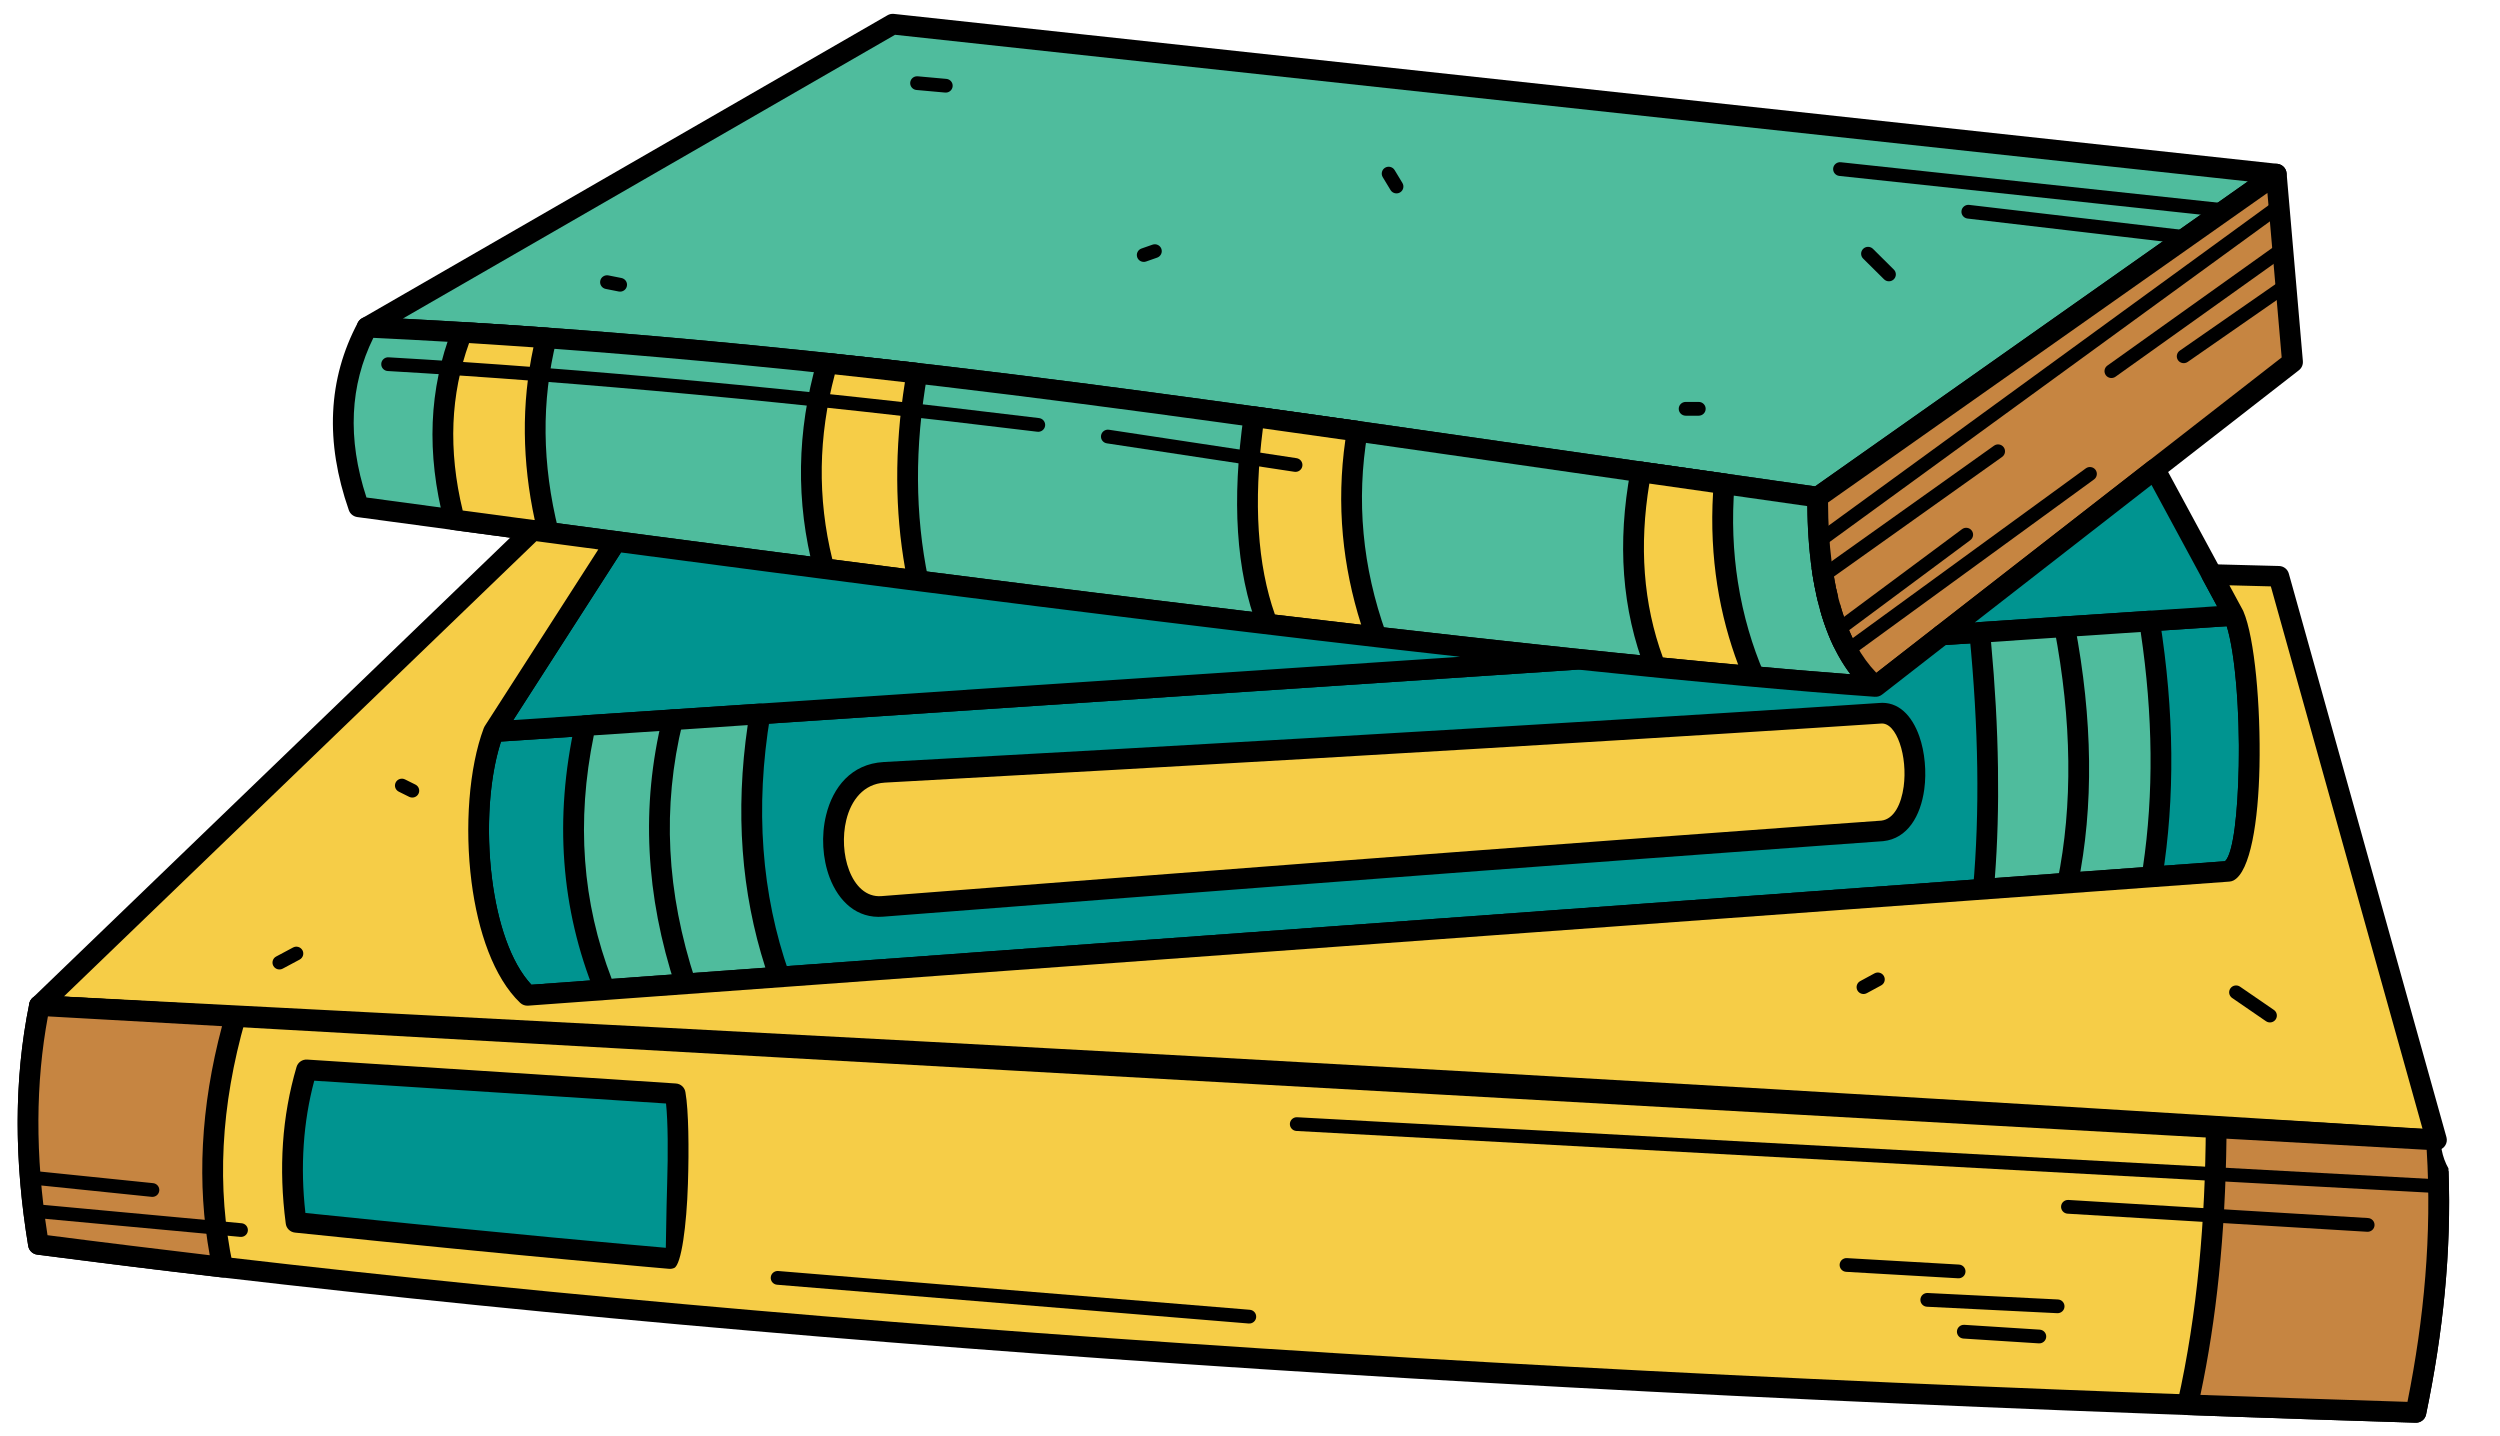 <svg width="181" height="104" xmlns="http://www.w3.org/2000/svg" xmlns:xlink="http://www.w3.org/1999/xlink" overflow="hidden"><defs><clipPath id="clip0"><path d="M537 676 718 676 718 780 537 780Z" fill-rule="evenodd" clip-rule="evenodd"/></clipPath><clipPath id="clip1"><path d="M538 677 718 677 718 779 538 779Z" fill-rule="evenodd" clip-rule="evenodd"/></clipPath><clipPath id="clip2"><path d="M538 677 718 677 718 779 538 779Z" fill-rule="evenodd" clip-rule="evenodd"/></clipPath><clipPath id="clip3"><path d="M538 677 718 677 718 779 538 779Z" fill-rule="evenodd" clip-rule="evenodd"/></clipPath><clipPath id="clip4"><path d="M538 713 715 713 715 760 538 760Z" fill-rule="evenodd" clip-rule="evenodd"/></clipPath><clipPath id="clip5"><path d="M538 747 715 747 715 780 538 780Z" fill-rule="evenodd" clip-rule="evenodd"/></clipPath><clipPath id="clip6"><path d="M694 756 715 756 715 780 694 780Z" fill-rule="evenodd" clip-rule="evenodd"/></clipPath><clipPath id="clip7"><path d="M630 756 715 756 715 763 630 763Z" fill-rule="evenodd" clip-rule="evenodd"/></clipPath></defs><g clip-path="url(#clip0)" transform="translate(-537 -676)"><g clip-path="url(#clip1)"><g clip-path="url(#clip2)"><g clip-path="url(#clip3)"><path d="M115.851 33.06C124.81 34.351 129.289 34.994 129.289 34.994 151.246 19.399 162.225 11.602 162.225 11.602 95.98 4.366 62.857 0.749 62.857 0.749 36.659 15.969 25.103 22.69 25.103 22.69 56.783 24.187 84.57 28.559 115.851 33.06" fill="#4FBC9D" fill-rule="evenodd" transform="matrix(1.008 0 -0 1 538.277 677)"/><path d="M129.184 35.735 115.746 33.801C112.65 33.355 109.59 32.91 106.557 32.469 78.949 28.464 53.584 24.783 25.09 23.436 24.836 23.433 24.592 23.3 24.456 23.064 24.249 22.707 24.372 22.251 24.729 22.045 24.762 22.025 36.282 15.325 62.473 0.107 62.608 0.027 62.768-0.012 62.935 0.006L162.303 10.86C162.508 10.883 162.704 10.988 162.833 11.169 163.071 11.505 162.993 11.971 162.658 12.21L129.748 35.584C129.592 35.705 129.393 35.764 129.184 35.735ZM115.956 32.321 129.102 34.212 160.192 12.133 63.019 1.519C43.425 12.902 32.084 19.495 27.655 22.07 55.224 23.512 79.939 27.099 106.767 30.992 109.8 31.431 112.861 31.875 115.956 32.321" fill-rule="evenodd" transform="matrix(1.008 0 -0 1 538.277 677)"/><path d="M25.103 22.69C23.043 26.592 22.84 30.928 24.495 35.696 77.74 42.984 114.06 47.317 133.453 48.701 130.642 46.187 129.254 41.618 129.289 34.994 129.289 34.994 124.81 34.351 115.851 33.06 84.57 28.559 56.783 24.187 25.103 22.69" fill="#4FBC9D" fill-rule="evenodd" transform="matrix(1.008 0 -0 1 538.277 677)"/><path d="M22.661 28.836C22.766 26.555 23.36 24.39 24.442 22.343 24.573 22.093 24.84 21.93 25.138 21.945 53.727 23.296 79.124 26.98 106.767 30.992 109.8 31.431 112.861 31.875 115.956 32.321L129.395 34.255C129.757 34.308 130.036 34.62 130.034 34.998 130.018 38.234 130.344 40.959 131.017 43.173 131.664 45.302 132.629 46.947 133.911 48.111 134.1 48.259 134.217 48.497 134.198 48.754 134.169 49.165 133.812 49.475 133.401 49.448 123.687 48.754 109.748 47.323 91.58 45.156 73.473 42.994 51.078 40.087 24.395 36.436 24.125 36.397 23.885 36.214 23.789 35.939 22.932 33.464 22.555 31.095 22.661 28.836ZM25.549 23.46C24.706 25.187 24.24 27.002 24.152 28.9 24.06 30.844 24.36 32.885 25.054 35.019 51.415 38.625 73.65 41.508 91.756 43.67 108.775 45.701 122.071 47.084 131.642 47.818 130.777 46.664 130.093 45.259 129.59 43.606 128.921 41.401 128.572 38.746 128.545 35.643L115.746 33.801C112.65 33.355 109.59 32.91 106.557 32.469 79.099 28.487 53.857 24.824 25.549 23.46" fill-rule="evenodd" transform="matrix(1.008 0 -0 1 538.277 677)"/><path d="M117.637 47.304C120.145 47.555 122.508 47.783 124.724 47.984 123.219 44.432 122.11 39.723 122.57 34.027L116.588 33.167C115.629 38.308 115.978 43.021 117.637 47.304" fill="#F6CD47" fill-rule="evenodd" transform="matrix(1.008 0 -0 1 538.277 677)"/><path d="M121.219 48.405C119.993 48.288 118.775 48.167 117.564 48.046 117.293 48.019 117.048 47.844 116.943 47.573 116.085 45.36 115.566 43.039 115.385 40.61 115.208 38.206 115.362 35.692 115.847 33.068L115.847 33.062C115.906 32.653 116.284 32.368 116.693 32.427L122.644 33.282C123.048 33.323 123.348 33.678 123.317 34.086 123.11 36.639 123.225 38.99 123.555 41.12 123.941 43.625 124.617 45.818 125.405 47.68 125.455 47.791 125.479 47.92 125.467 48.05 125.43 48.462 125.067 48.764 124.658 48.727 123.512 48.623 122.364 48.516 121.219 48.405ZM118.173 46.608C119.297 46.719 120.36 46.824 121.36 46.92L123.582 47.13C122.943 45.419 122.405 43.487 122.075 41.349 121.761 39.308 121.631 37.078 121.775 34.668L117.198 34.01C116.83 36.259 116.722 38.425 116.876 40.505 117.034 42.631 117.467 44.666 118.173 46.608" fill-rule="evenodd" transform="matrix(1.008 0 -0 1 538.277 677)"/><path d="M89.763 44.185C92.461 44.508 95.067 44.816 97.584 45.111 95.835 40.189 95.379 35.226 96.218 30.222 93.734 29.865 91.264 29.514 88.802 29.169 87.945 35.23 88.264 40.236 89.763 44.185" fill="#F6CD47" fill-rule="evenodd" transform="matrix(1.008 0 -0 1 538.277 677)"/><path d="M93.654 45.401 89.676 44.928C89.409 44.894 89.167 44.717 89.066 44.448 88.29 42.403 87.818 40.093 87.654 37.516 87.491 34.965 87.627 32.148 88.064 29.066 88.12 28.659 88.496 28.372 88.904 28.429L92.608 28.951 96.34 29.485C96.748 29.551 97.023 29.937 96.954 30.345 96.545 32.785 96.451 35.214 96.674 37.629 96.894 40.037 97.43 42.44 98.282 44.84 98.323 44.949 98.34 45.07 98.327 45.195 98.28 45.604 97.91 45.898 97.5 45.853ZM90.307 43.497 93.83 43.916 96.502 44.232C95.824 42.087 95.387 39.931 95.188 37.764 94.978 35.466 95.036 33.161 95.364 30.854 93.391 30.573 91.416 30.292 89.442 30.013 89.101 32.703 89.001 35.173 89.145 37.421 89.29 39.67 89.676 41.696 90.307 43.497" fill-rule="evenodd" transform="matrix(1.008 0 -0 1 538.277 677)"/><path d="M57.918 40.173C60.212 40.473 62.464 40.764 64.67 41.05 63.699 36.312 63.674 31.302 64.596 26.021 62.448 25.77 60.298 25.528 58.14 25.296 56.707 30.325 56.635 35.286 57.918 40.173" fill="#F6CD47" fill-rule="evenodd" transform="matrix(1.008 0 -0 1 538.277 677)"/><path d="M61.23 41.356 57.859 40.918C57.551 40.892 57.278 40.678 57.196 40.364 56.538 37.855 56.228 35.327 56.265 32.779 56.304 30.226 56.688 27.665 57.421 25.091 57.518 24.748 57.851 24.514 58.218 24.553 59.345 24.674 60.421 24.793 61.454 24.908 62.569 25.033 63.637 25.156 64.654 25.275L64.723 25.284C65.13 25.355 65.403 25.742 65.333 26.15 64.877 28.754 64.656 31.284 64.668 33.735 64.68 36.189 64.925 38.577 65.401 40.9 65.417 40.978 65.421 41.06 65.411 41.142 65.358 41.551 64.986 41.84 64.576 41.789ZM58.518 39.499 63.746 40.179C63.378 38.084 63.187 35.937 63.177 33.74 63.165 31.433 63.348 29.076 63.729 26.672L61.29 26.394C60.397 26.294 59.53 26.197 58.694 26.107 58.101 28.358 57.789 30.588 57.756 32.797 57.723 35.045 57.976 37.279 58.518 39.499" fill-rule="evenodd" transform="matrix(1.008 0 -0 1 538.277 677)"/><path d="M133.453 48.701C153.414 33.045 163.394 25.216 163.394 25.216 162.615 16.14 162.225 11.602 162.225 11.602 162.225 11.602 151.246 19.399 129.289 34.994 129.254 41.618 130.642 46.187 133.453 48.701" fill="#C68541" fill-rule="evenodd" transform="matrix(1.008 0 -0 1 538.277 677)"/><path d="M163.853 25.805 133.911 49.29C133.633 49.508 133.229 49.501 132.956 49.257 131.445 47.906 130.325 46.023 129.59 43.606 128.876 41.257 128.527 38.395 128.543 35.025 128.533 34.781 128.642 34.538 128.857 34.386L161.751 11.025C161.864 10.932 162.005 10.869 162.164 10.858 162.576 10.822 162.936 11.13 162.97 11.542L164.139 25.154 164.137 25.154C164.157 25.398 164.059 25.643 163.853 25.805ZM133.504 47.713 162.615 24.879 161.591 12.969 130.034 35.38C130.044 38.45 130.371 41.048 131.017 43.173 131.594 45.07 132.422 46.584 133.504 47.713" fill-rule="evenodd" transform="matrix(1.008 0 -0 1 538.277 677)"/><path d="M38.115 37.545C36.908 32.661 36.861 27.969 37.972 23.464 35.968 23.318 33.949 23.183 31.92 23.06 30.29 27.247 30.105 31.774 31.366 36.633 33.647 36.943 35.896 37.247 38.115 37.545" fill="#F6CD47" fill-rule="evenodd" transform="matrix(1.008 0 -0 1 538.277 677)"/><path d="M37.92 30.357C37.943 32.641 38.249 34.978 38.84 37.366 38.861 37.456 38.867 37.549 38.853 37.645 38.799 38.052 38.423 38.339 38.015 38.284L31.267 37.372C30.974 37.333 30.723 37.123 30.643 36.82 29.996 34.318 29.719 31.9 29.813 29.565 29.908 27.232 30.374 24.986 31.208 22.826 31.312 22.512 31.616 22.294 31.963 22.314 33.023 22.378 34.035 22.442 35.006 22.509 36.039 22.577 37.045 22.647 38.025 22.719 38.066 22.721 38.109 22.729 38.15 22.739 38.551 22.838 38.795 23.241 38.698 23.643 38.156 25.836 37.896 28.074 37.92 30.357ZM37.144 36.66C36.688 34.532 36.45 32.434 36.429 30.368 36.407 28.255 36.614 26.181 37.048 24.148 36.323 24.095 35.61 24.047 34.906 24 34.054 23.941 33.226 23.889 32.425 23.838 31.76 25.7 31.386 27.628 31.304 29.624 31.222 31.663 31.442 33.776 31.967 35.961L37.144 36.66" fill-rule="evenodd" transform="matrix(1.008 0 -0 1 538.277 677)"/><path d="M131.716 46.499C131.494 46.662 131.182 46.614 131.02 46.392 130.857 46.169 130.905 45.857 131.128 45.696L148.549 32.908C148.771 32.746 149.083 32.795 149.244 33.015 149.406 33.238 149.359 33.549 149.137 33.711L131.716 46.499" fill-rule="evenodd" transform="matrix(1.008 0 -0 1 538.277 677)"/><path d="M129.687 38.575C129.465 38.736 129.153 38.688 128.991 38.468 128.829 38.245 128.876 37.933 129.098 37.77L162.129 13.528C162.352 13.364 162.663 13.413 162.825 13.635 162.989 13.858 162.94 14.168 162.718 14.331L129.687 38.575" fill-rule="evenodd" transform="matrix(1.008 0 -0 1 538.277 677)"/><path d="M131.028 45.015C130.81 45.179 130.498 45.134 130.332 44.916 130.169 44.696 130.211 44.384 130.432 44.22L139.656 37.312C139.876 37.146 140.188 37.191 140.352 37.411 140.517 37.629 140.473 37.941 140.252 38.107L131.028 45.015" fill-rule="evenodd" transform="matrix(1.008 0 -0 1 538.277 677)"/><path d="M129.976 41.087C129.751 41.247 129.44 41.197 129.28 40.972 129.12 40.748 129.171 40.436 129.397 40.276L141.956 31.267C142.18 31.107 142.492 31.16 142.652 31.384 142.812 31.608 142.761 31.92 142.537 32.08L129.976 41.087" fill-rule="evenodd" transform="matrix(1.008 0 -0 1 538.277 677)"/><path d="M162.632 19.251C162.856 19.093 163.166 19.148 163.324 19.374 163.48 19.598 163.426 19.908 163.201 20.066L155.864 25.204C155.64 25.36 155.33 25.306 155.172 25.082 155.014 24.856 155.071 24.546 155.295 24.388L162.632 19.251" fill-rule="evenodd" transform="matrix(1.008 0 -0 1 538.277 677)"/><path d="M162.4 16.618C162.623 16.458 162.934 16.509 163.094 16.731 163.254 16.955 163.203 17.265 162.981 17.427L150.677 26.277C150.455 26.436 150.143 26.386 149.983 26.163 149.823 25.939 149.874 25.629 150.096 25.468L162.4 16.618" fill-rule="evenodd" transform="matrix(1.008 0 -0 1 538.277 677)"/><path d="M34.177 51.978C32.245 57.173 32.869 67.465 36.61 71.066L158.808 62.083C160.794 61.027 160.638 46.992 159.182 43.555L138.211 44.968 133.453 48.701C127.779 48.296 120.654 47.639 112.085 46.729L34.177 51.978" fill="#009490" fill-rule="evenodd" transform="matrix(1.008 0 -0 1 538.277 677)"/><path d="M32.6 62.849C32.097 58.908 32.413 54.625 33.46 51.77 33.544 51.475 33.805 51.253 34.128 51.232L112.034 45.984C112.077 45.98 112.12 45.982 112.163 45.986 116.5 46.446 120.42 46.84 123.921 47.161 127.307 47.475 130.408 47.733 133.221 47.935L137.712 44.411C137.833 44.304 137.987 44.236 138.161 44.224L159.131 42.811 159.133 42.812C159.441 42.793 159.741 42.967 159.868 43.267 160.681 45.181 161.11 50.126 161.022 54.483 160.94 58.495 160.361 62.105 159.159 62.744 159.069 62.791 158.968 62.82 158.86 62.828L36.663 71.81C36.46 71.824 36.251 71.756 36.093 71.604 34.199 69.781 33.056 66.436 32.6 62.849ZM34.719 52.69C33.863 55.327 33.627 59.124 34.08 62.662 34.477 65.787 35.403 68.672 36.9 70.294L158.55 61.352C159.151 60.772 159.463 57.812 159.531 54.452 159.609 50.616 159.291 46.358 158.671 44.339L138.488 45.7 133.911 49.29C133.761 49.407 133.578 49.458 133.401 49.446L133.401 49.448C130.615 49.249 127.41 48.982 123.789 48.647 120.186 48.315 116.28 47.926 112.073 47.479L34.719 52.69" fill-rule="evenodd" transform="matrix(1.008 0 -0 1 538.277 677)"/><path d="M138.211 44.968 159.182 43.555 153.504 32.972ZM129.689 40.7C129.652 40.477 129.619 40.255 129.588 40.027 129.619 40.255 129.652 40.477 129.689 40.7ZM129.865 41.647C129.802 41.352 129.748 41.052 129.697 40.744 129.748 41.052 129.802 41.352 129.865 41.647ZM130.028 42.378C129.981 42.181 129.935 41.984 129.892 41.781 129.935 41.984 129.981 42.181 130.028 42.378ZM130.685 44.497C130.49 43.996 130.317 43.466 130.165 42.906 130.317 43.466 130.49 43.996 130.685 44.497ZM131.091 45.448C130.952 45.156 130.82 44.85 130.697 44.532 130.82 44.85 130.952 45.156 131.091 45.448ZM34.177 51.978 112.085 46.729C94.882 44.902 71.842 42.058 42.967 38.197L42.963 38.197C37.105 47.384 34.177 51.978 34.177 51.978" fill="#009490" fill-rule="evenodd" transform="matrix(1.008 0 -0 1 538.277 677)"/><path d="M159.233 44.302 138.26 45.715 138.26 45.713C138.022 45.729 137.781 45.629 137.623 45.428 137.369 45.103 137.428 44.635 137.751 44.382L153.009 32.413C153.051 32.376 153.1 32.343 153.151 32.316 153.515 32.119 153.968 32.257 154.163 32.62L159.829 43.181C159.884 43.278 159.921 43.388 159.927 43.507 159.954 43.918 159.644 44.275 159.233 44.302ZM140.578 44.06 157.975 42.889 153.266 34.109ZM130.51 41.066C130.443 40.684 130.385 40.31 130.326 39.926L129.773 40.002C129.709 39.994 129.64 39.996 129.574 40.008 129.519 40.017 129.469 40.031 129.42 40.05L128.849 40.128 128.898 40.477 128.96 40.867 129.044 41.337C129.071 41.487 129.102 41.641 129.134 41.797L130.595 41.499ZM129.303 42.553 129.231 42.245 129.161 41.935 130.623 41.625 130.687 41.918 130.753 42.202ZM129.987 44.766 131.379 44.228C131.293 44.004 131.208 43.758 131.12 43.493 131.108 43.454 131.095 43.413 131.083 43.376 131.007 43.142 130.941 42.922 130.884 42.711L129.445 43.101C129.531 43.415 129.615 43.7 129.699 43.955 129.785 44.218 129.882 44.489 129.987 44.766ZM131.091 46.197 131.091 46.195C130.812 46.195 130.543 46.037 130.416 45.768 130.334 45.596 130.262 45.44 130.202 45.296 130.145 45.165 130.079 45 130.001 44.801L131.393 44.263 131.403 44.288C131.447 44.401 131.504 44.54 131.576 44.703 131.636 44.846 131.693 44.972 131.746 45.085 131.806 45.193 131.839 45.317 131.839 45.448 131.839 45.861 131.504 46.197 131.091 46.197ZM112.134 47.475 34.228 52.723 34.226 52.721C34.074 52.733 33.916 52.696 33.776 52.606 33.429 52.386 33.327 51.924 33.547 51.577L42.312 37.83C42.446 37.592 42.707 37.436 42.998 37.45L43.062 37.456C57.354 39.368 70.331 41.043 81.993 42.483 93.549 43.91 103.598 45.076 112.138 45.984 112.504 46.009 112.806 46.302 112.83 46.68 112.857 47.091 112.545 47.448 112.134 47.475ZM35.6 51.132 103.604 46.551C97.013 45.811 89.75 44.949 81.812 43.968 70.555 42.579 57.731 40.922 43.337 38.998L35.6 51.132" fill-rule="evenodd" transform="matrix(1.008 0 -0 1 538.277 677)"/><path d="M141.196 63.378C149.262 62.783 153.297 62.487 153.297 62.487 154.215 56.742 154.157 50.569 153.122 43.965 144.991 44.512 140.925 44.785 140.925 44.785 141.593 51.653 141.683 57.849 141.196 63.378" fill="#4FBC9D" fill-rule="evenodd" transform="matrix(1.008 0 -0 1 538.277 677)"/><path d="M153.35 63.233 141.289 64.12C141.237 64.126 141.186 64.128 141.131 64.122 140.718 64.087 140.414 63.725 140.449 63.313 140.693 60.555 140.792 57.649 140.749 54.592 140.705 51.532 140.517 48.302 140.188 44.902L140.178 44.836C140.151 44.425 140.463 44.068 140.876 44.041L153.071 43.22 153.073 43.22C153.455 43.195 153.798 43.466 153.858 43.85 154.381 47.187 154.658 50.419 154.687 53.543 154.716 56.657 154.502 59.662 154.04 62.559 154.007 62.916 153.718 63.206 153.35 63.233ZM142.013 62.569 152.65 61.785C153.04 59.134 153.223 56.389 153.196 53.553 153.17 50.715 152.935 47.783 152.488 44.756L141.74 45.481C142.03 48.651 142.198 51.684 142.239 54.575 142.28 57.388 142.206 60.052 142.013 62.569" fill-rule="evenodd" transform="matrix(1.008 0 -0 1 538.277 677)"/><path d="M146.289 44.512C146.213 44.107 146.48 43.717 146.886 43.641 147.291 43.567 147.681 43.834 147.757 44.237 148.402 47.66 148.743 50.941 148.781 54.081 148.82 57.226 148.549 60.224 147.974 63.078 147.894 63.483 147.502 63.744 147.098 63.662 146.695 63.582 146.432 63.189 146.514 62.787 147.067 60.037 147.326 57.14 147.289 54.099 147.254 51.052 146.921 47.857 146.289 44.512" fill-rule="evenodd" transform="matrix(1.008 0 -0 1 538.277 677)"/><path d="M42.175 70.656C50.538 70.04 54.719 69.734 54.719 69.734 52.662 63.84 52.197 57.491 53.319 50.688 53.319 50.688 49.136 50.97 40.768 51.534 39.294 58.286 39.762 64.658 42.175 70.656" fill="#4FBC9D" fill-rule="evenodd" transform="matrix(1.008 0 -0 1 538.277 677)"/><path d="M54.772 70.479 42.226 71.401C41.912 71.422 41.604 71.243 41.481 70.933 40.245 67.861 39.508 64.694 39.269 61.43 39.029 58.171 39.284 54.82 40.037 51.376 40.107 51.058 40.378 50.81 40.719 50.787L53.269 49.941C53.325 49.939 53.382 49.941 53.438 49.951 53.846 50.017 54.122 50.401 54.056 50.809 53.505 54.15 53.343 57.38 53.573 60.499 53.799 63.594 54.411 66.576 55.409 69.444 55.44 69.518 55.46 69.598 55.464 69.682 55.493 70.093 55.183 70.45 54.772 70.479ZM42.668 69.871 53.707 69.06C52.838 66.333 52.294 63.514 52.081 60.604 51.865 57.664 51.984 54.629 52.438 51.497L41.384 52.241C40.75 55.354 40.544 58.382 40.76 61.325 40.974 64.255 41.612 67.105 42.668 69.871" fill-rule="evenodd" transform="matrix(1.008 0 -0 1 538.277 677)"/><path d="M46.319 50.935C46.415 50.536 46.818 50.288 47.22 50.386 47.62 50.481 47.865 50.887 47.77 51.286 47.019 54.376 46.729 57.456 46.883 60.561 47.037 63.664 47.641 66.801 48.682 69.999 48.809 70.391 48.594 70.812 48.202 70.941 47.811 71.068 47.389 70.853 47.261 70.461 46.179 67.14 45.553 63.875 45.392 60.631 45.23 57.386 45.536 54.167 46.319 50.935" fill-rule="evenodd" transform="matrix(1.008 0 -0 1 538.277 677)"/><path d="M133.732 50.643C136.788 50.296 137.363 58.795 133.919 59.157 133.919 59.157 108.138 61.005 62.103 64.623 57.699 64.98 57.13 55.22 62.228 54.918 107.514 52.423 133.732 50.643 133.732 50.643" fill="#F6CD47" fill-rule="evenodd" transform="matrix(1.008 0 -0 1 538.277 677)"/><path d="M135.18 52.803C134.88 51.941 134.406 51.323 133.822 51.386L133.783 51.389C133.707 51.393 107.603 53.165 62.28 55.662L62.27 55.664C60.76 55.754 59.863 56.935 59.518 58.368 59.374 58.961 59.323 59.6 59.358 60.23 59.393 60.851 59.514 61.46 59.719 62.002 60.146 63.14 60.945 63.966 62.044 63.879 108.025 60.265 133.792 58.417 133.866 58.413 134.775 58.3 135.293 57.22 135.465 55.951 135.535 55.421 135.545 54.861 135.494 54.319 135.447 53.781 135.34 53.263 135.18 52.803ZM133.675 49.898C135.079 49.752 136.065 50.807 136.59 52.312 136.788 52.885 136.921 53.526 136.979 54.185 137.04 54.84 137.03 55.512 136.944 56.152 136.685 58.07 135.746 59.715 133.995 59.9L133.972 59.902C133.898 59.908 108.251 61.746 62.161 65.368 60.28 65.522 58.974 64.267 58.319 62.528 58.064 61.844 57.91 61.083 57.867 60.311 57.822 59.543 57.888 58.758 58.068 58.017 58.557 55.988 59.888 54.308 62.183 54.173L62.2 54.171C107.173 51.694 133.299 49.924 133.675 49.898" fill-rule="evenodd" transform="matrix(1.008 0 -0 1 538.277 677)"/><path d="M1.569 71.805 37 37.395 42.965 38.197 42.963 38.197 34.177 51.978C32.245 57.173 32.869 67.465 36.61 71.066L158.808 62.083C160.794 61.027 160.638 46.992 159.182 43.555L157.593 40.596 162.408 40.723 173.732 81.535C102.576 76.996 45.701 74.111 1.569 71.805" fill="#F6CD47" fill-rule="evenodd" transform="matrix(1.008 0 -0 1 538.277 677)"/><g clip-path="url(#clip4)"><path d="M37.259 38.183 3.316 71.148 13.144 71.66C55.309 73.855 108.145 76.608 172.732 80.723L161.837 41.454 158.86 41.376 159.839 43.202 159.868 43.267C160.681 45.181 161.11 50.126 161.022 54.483 160.94 58.495 160.361 62.105 159.159 62.744 159.069 62.791 158.968 62.82 158.86 62.828L36.663 71.81C36.46 71.824 36.251 71.756 36.093 71.604 34.199 69.781 33.056 66.436 32.6 62.849 32.095 58.885 32.417 54.573 33.479 51.717 33.497 51.668 33.52 51.621 33.547 51.577L41.707 38.779ZM1.057 71.261 36.479 36.859C36.653 36.692 36.887 36.623 37.109 36.657L43.064 37.456C43.473 37.512 43.76 37.887 43.705 38.296 43.688 38.429 43.635 38.549 43.559 38.649L34.85 52.308C33.889 54.951 33.606 58.951 34.08 62.662 34.477 65.787 35.403 68.672 36.9 70.294L158.55 61.352C159.151 60.772 159.463 57.812 159.531 54.452 159.615 50.3 159.237 45.655 158.511 43.889L156.936 40.949C156.741 40.586 156.876 40.134 157.241 39.937 157.371 39.867 157.515 39.84 157.656 39.852L162.426 39.978C162.763 39.986 163.042 40.216 163.127 40.524L174.451 81.335C174.56 81.732 174.328 82.144 173.93 82.253 173.849 82.276 173.765 82.284 173.685 82.28 108.543 78.124 55.419 75.358 13.068 73.151L1.53 72.549C1.119 72.528 0.801 72.177 0.823 71.766 0.832 71.565 0.922 71.387 1.057 71.261" fill-rule="evenodd" transform="matrix(1.008 0 -0 1 538.277 677)"/></g><path d="M1.569 71.805C120.408 78.535 177.94 81.787 173.732 81.535 174.223 88.235 173.587 94.8 172.256 101.258 104.034 99.144 47.115 95.089 1.497 89.095 0.472 82.851 0.495 77.087 1.569 71.805" fill="#F6CD47" fill-rule="evenodd" transform="matrix(1.008 0 -0 1 538.277 677)"/><g clip-path="url(#clip5)"><path d="M133.753 80.034C105.145 78.417 61.269 75.933 2.175 72.586 1.207 77.812 1.335 83.19 2.146 88.428 24.785 91.389 50.222 93.874 78.454 95.886 106.756 97.902 137.822 99.438 171.65 100.494 172.845 94.485 173.412 88.376 173.03 82.251ZM1.61 71.058C61.031 74.424 105.122 76.919 133.835 78.543 147.652 79.323 160.878 80.079 173.548 80.81 173.619 80.793 173.695 80.785 173.773 80.789 173.656 81.869 173.973 82.954 174.603 83.816 174.815 89.738 174.182 95.611 172.987 101.409 172.913 101.775 172.582 102.023 172.219 102.003 138.077 100.945 106.787 99.403 78.348 97.377 49.891 95.35 24.241 92.835 1.402 89.836 1.066 89.791 0.813 89.531 0.76 89.216-0.193 83.415-0.335 77.436 0.838 71.658 0.91 71.29 1.246 71.038 1.61 71.06L1.61 71.058" fill-rule="evenodd" transform="matrix(1.008 0 -0 1 538.277 677)"/></g><path d="M1.569 71.805 15.647 72.602C13.83 78.974 13.522 85.019 14.727 90.742 10.216 90.21 5.807 89.662 1.497 89.095 0.472 82.851 0.495 77.087 1.569 71.805" fill="#C68541" fill-rule="evenodd" transform="matrix(1.008 0 -0 1 538.277 677)"/><path d="M14.68 73.294 2.175 72.586C1.731 74.988 1.503 77.489 1.491 80.093 1.481 82.762 1.7 85.539 2.146 88.428 3.943 88.664 5.938 88.917 8.129 89.188 10.051 89.428 11.941 89.658 13.797 89.879 13.333 87.276 13.169 84.611 13.308 81.88 13.45 79.081 13.908 76.218 14.68 73.294ZM1.61 71.058 15.688 71.855C16.099 71.879 16.415 72.23 16.392 72.643 16.39 72.699 16.38 72.754 16.364 72.805 15.472 75.941 14.949 78.99 14.799 81.951 14.649 84.91 14.869 87.791 15.456 90.59 15.542 90.993 15.281 91.389 14.879 91.473 14.797 91.49 14.717 91.493 14.641 91.483 12.312 91.21 10.082 90.941 7.945 90.674 5.955 90.426 3.772 90.145 1.402 89.836 1.066 89.791 0.813 89.531 0.76 89.216 0.242 86.056-0.012 83.013 0 80.087 0.012 77.157 0.292 74.346 0.838 71.658 0.91 71.29 1.246 71.038 1.61 71.06L1.61 71.058" fill-rule="evenodd" transform="matrix(1.008 0 -0 1 538.277 677)"/><path d="M155.86 100.705C157.182 94.793 157.866 88.106 157.911 80.65 169.835 81.323 175.114 81.617 173.732 81.535 174.223 88.235 173.587 94.8 172.256 101.258 166.716 101.087 161.252 100.902 155.86 100.705" fill="#C68541" fill-rule="evenodd" transform="matrix(1.008 0 -0 1 538.277 677)"/><g clip-path="url(#clip6)"><path d="M158.108 91.333C157.798 94.374 157.354 97.258 156.779 99.991 161.736 100.171 166.693 100.338 171.65 100.494 172.845 94.483 173.412 88.374 173.03 82.247L158.65 81.44C158.609 84.91 158.428 88.208 158.108 91.333ZM155.139 100.514C156.586 94.031 157.126 87.282 157.166 80.647 157.166 80.235 157.502 79.902 157.915 79.904 163.116 80.06 168.465 80.496 173.687 80.789 173.808 80.783 173.952 80.799 174.075 80.806 173.946 81.76 174.12 82.754 174.595 83.594 174.829 89.586 174.197 95.531 172.987 101.409 172.913 101.775 172.582 102.023 172.219 102.003 166.757 101.835 161.295 101.65 155.835 101.451 155.354 101.434 155.018 100.974 155.139 100.514" fill-rule="evenodd" transform="matrix(1.008 0 -0 1 538.277 677)"/></g><path d="M47.228 78.189C47.69 80.719 47.317 89.908 46.853 90.118 46.853 90.118 36.717 89.245 20 87.498 19.489 83.604 19.739 79.923 20.748 76.457 38.089 77.58 47.228 78.189 47.228 78.189" fill="#009490" fill-rule="evenodd" transform="matrix(1.008 0 -0 1 538.277 677)"/><path d="M46.653 84.664C46.721 82.51 46.711 80.228 46.571 78.894 44.304 78.744 35.692 78.175 21.304 77.243 20.908 78.74 20.657 80.28 20.55 81.867 20.44 83.477 20.479 85.128 20.669 86.818 35.165 88.329 44.639 89.173 46.555 89.34 46.575 88.888 46.584 86.892 46.653 84.664ZM47.968 78.101C48.193 79.387 48.226 82.151 48.144 84.713 48.05 87.73 47.67 90.569 47.16 90.8 47.041 90.853 46.914 90.873 46.791 90.863 46.762 90.861 36.733 89.997 19.924 88.241 19.561 88.204 19.286 87.914 19.255 87.565 18.996 85.574 18.932 83.643 19.058 81.767 19.185 79.877 19.511 78.038 20.031 76.251 20.131 75.908 20.452 75.691 20.793 75.713 38.173 76.838 47.249 77.442 47.276 77.444 47.641 77.467 47.928 77.75 47.968 78.101" fill-rule="evenodd" transform="matrix(1.008 0 -0 1 538.277 677)"/><path d="M130.843 11.737C130.57 11.707 130.373 11.462 130.401 11.189 130.43 10.916 130.675 10.717 130.948 10.746L158.584 13.731C158.856 13.76 159.055 14.006 159.026 14.279 158.997 14.552 158.751 14.75 158.478 14.721L130.843 11.737" fill-rule="evenodd" transform="matrix(1.008 0 -0 1 538.277 677)"/><path d="M140.054 14.824C139.781 14.793 139.586 14.544 139.617 14.271 139.65 13.998 139.898 13.803 140.17 13.834L155.835 15.686C156.11 15.719 156.305 15.967 156.272 16.24 156.241 16.512 155.993 16.709 155.72 16.676L140.054 14.824" fill-rule="evenodd" transform="matrix(1.008 0 -0 1 538.277 677)"/><path d="M64.559 5.515C64.286 5.491 64.085 5.248 64.109 4.975 64.134 4.702 64.376 4.499 64.649 4.524L66.707 4.711C66.982 4.737 67.183 4.979 67.157 5.251 67.134 5.524 66.892 5.727 66.617 5.702L64.559 5.515" fill-rule="evenodd" transform="matrix(1.008 0 -0 1 538.277 677)"/><path d="M132.555 17.723C132.36 17.528 132.36 17.212 132.555 17.017 132.749 16.823 133.065 16.823 133.26 17.017L134.757 18.515C134.952 18.709 134.952 19.025 134.757 19.22 134.562 19.415 134.247 19.415 134.054 19.22L132.555 17.723" fill-rule="evenodd" transform="matrix(1.008 0 -0 1 538.277 677)"/><path d="M119.808 29.097C119.533 29.097 119.309 28.873 119.309 28.598 119.309 28.323 119.533 28.099 119.808 28.099L120.744 28.099C121.021 28.099 121.243 28.323 121.243 28.598 121.243 28.873 121.021 29.097 120.744 29.097L119.808 29.097" fill-rule="evenodd" transform="matrix(1.008 0 -0 1 538.277 677)"/><path d="M98.048 11.825C97.908 11.589 97.984 11.283 98.219 11.142 98.455 11.002 98.761 11.078 98.902 11.314L99.463 12.249C99.603 12.485 99.528 12.791 99.292 12.932 99.058 13.072 98.75 12.996 98.609 12.76L98.048 11.825" fill-rule="evenodd" transform="matrix(1.008 0 -0 1 538.277 677)"/><path d="M42.237 19.918C41.968 19.865 41.793 19.602 41.846 19.331 41.9 19.06 42.163 18.887 42.432 18.939L43.368 19.127C43.639 19.181 43.815 19.444 43.76 19.713 43.707 19.984 43.444 20.16 43.173 20.105L42.237 19.918" fill-rule="evenodd" transform="matrix(1.008 0 -0 1 538.277 677)"/><path d="M81.05 17.934C80.791 18.025 80.506 17.889 80.415 17.63 80.325 17.37 80.459 17.086 80.719 16.994L81.514 16.713C81.773 16.622 82.058 16.758 82.15 17.017 82.241 17.277 82.105 17.561 81.845 17.653L81.05 17.934" fill-rule="evenodd" transform="matrix(1.008 0 -0 1 538.277 677)"/><path d="M159.057 71.253C158.831 71.097 158.775 70.787 158.931 70.561 159.087 70.335 159.396 70.278 159.623 70.434L162.055 72.118C162.281 72.274 162.338 72.584 162.182 72.81 162.026 73.037 161.716 73.093 161.49 72.937L159.057 71.253" fill-rule="evenodd" transform="matrix(1.008 0 -0 1 538.277 677)"/><path d="M133.371 69.471C133.613 69.339 133.915 69.428 134.046 69.67 134.178 69.912 134.089 70.214 133.847 70.344L132.818 70.906C132.578 71.037 132.274 70.949 132.143 70.707 132.013 70.465 132.102 70.163 132.342 70.033L133.371 69.471" fill-rule="evenodd" transform="matrix(1.008 0 -0 1 538.277 677)"/><path d="M27.376 56.317C27.13 56.194 27.031 55.896 27.154 55.651 27.277 55.405 27.575 55.306 27.82 55.428L28.569 55.803C28.815 55.925 28.914 56.224 28.791 56.469 28.668 56.715 28.37 56.814 28.125 56.692L27.376 56.317" fill-rule="evenodd" transform="matrix(1.008 0 -0 1 538.277 677)"/><path d="M19.039 69.13C18.797 69.261 18.495 69.169 18.364 68.927 18.234 68.686 18.325 68.382 18.567 68.253L19.784 67.598C20.025 67.467 20.327 67.559 20.458 67.801 20.588 68.042 20.497 68.344 20.255 68.475L19.039 69.13" fill-rule="evenodd" transform="matrix(1.008 0 -0 1 538.277 677)"/><g clip-path="url(#clip7)"><path d="M173.913 84.389C174.188 84.405 174.396 84.639 174.383 84.914 174.367 85.186 174.133 85.399 173.858 85.383L91.849 80.882C91.576 80.867 91.366 80.631 91.379 80.358 91.395 80.083 91.629 79.873 91.904 79.888L173.913 84.389" fill-rule="evenodd" transform="matrix(1.008 0 -0 1 538.277 677)"/></g><path d="M168.817 87.186C169.092 87.202 169.301 87.438 169.285 87.713 169.27 87.986 169.034 88.196 168.759 88.181L147.239 86.871C146.966 86.855 146.755 86.617 146.771 86.344 146.786 86.07 147.022 85.861 147.297 85.876L168.817 87.186" fill-rule="evenodd" transform="matrix(1.008 0 -0 1 538.277 677)"/><path d="M131.334 91.081C131.061 91.066 130.851 90.83 130.865 90.557 130.88 90.282 131.114 90.071 131.389 90.087L139.436 90.555C139.71 90.569 139.921 90.804 139.905 91.079 139.89 91.352 139.656 91.563 139.381 91.549L131.334 91.081" fill-rule="evenodd" transform="matrix(1.008 0 -0 1 538.277 677)"/><path d="M137.139 93.608C136.864 93.594 136.654 93.362 136.666 93.087 136.679 92.812 136.911 92.6 137.186 92.613L146.543 93.081C146.818 93.093 147.03 93.327 147.016 93.602 147.005 93.874 146.771 94.087 146.496 94.075L137.139 93.608" fill-rule="evenodd" transform="matrix(1.008 0 -0 1 538.277 677)"/><path d="M139.757 95.912C139.482 95.894 139.274 95.658 139.291 95.383 139.309 95.11 139.545 94.902 139.82 94.917L145.237 95.266C145.512 95.284 145.72 95.52 145.703 95.795 145.685 96.069 145.447 96.278 145.172 96.26L139.757 95.912" fill-rule="evenodd" transform="matrix(1.008 0 -0 1 538.277 677)"/><path d="M1.103 87.161C0.83 87.136 0.63 86.896 0.653 86.621 0.678 86.348 0.92 86.147 1.193 86.171L16.086 87.563C16.358 87.586 16.561 87.828 16.536 88.103 16.512 88.376 16.269 88.576 15.996 88.551L1.103 87.161" fill-rule="evenodd" transform="matrix(1.008 0 -0 1 538.277 677)"/><path d="M0.854 84.742C0.581 84.715 0.382 84.471 0.409 84.196 0.437 83.925 0.682 83.725 0.955 83.752L9.729 84.66C10.002 84.689 10.201 84.933 10.173 85.206 10.146 85.481 9.901 85.68 9.628 85.652L0.854 84.742" fill-rule="evenodd" transform="matrix(1.008 0 -0 1 538.277 677)"/><path d="M54.549 92.015C54.274 91.993 54.07 91.752 54.093 91.477 54.115 91.204 54.356 90.999 54.631 91.021L88.502 93.828C88.777 93.851 88.98 94.093 88.958 94.366 88.937 94.641 88.695 94.845 88.42 94.822L54.549 92.015" fill-rule="evenodd" transform="matrix(1.008 0 -0 1 538.277 677)"/><path d="M26.587 25.863C26.312 25.85 26.101 25.614 26.117 25.339 26.132 25.064 26.366 24.854 26.641 24.869 33.606 25.275 40.986 25.846 48.783 26.581 56.604 27.316 64.797 28.212 73.364 29.269 73.637 29.302 73.832 29.551 73.799 29.824 73.766 30.097 73.516 30.292 73.243 30.259 64.617 29.197 56.432 28.3 48.69 27.569 40.924 26.838 33.555 26.269 26.587 25.863" fill-rule="evenodd" transform="matrix(1.008 0 -0 1 538.277 677)"/><path d="M78.235 31.099C77.962 31.058 77.775 30.805 77.816 30.532 77.857 30.259 78.111 30.072 78.383 30.113L91.857 32.171C92.128 32.212 92.317 32.466 92.276 32.739 92.235 33.011 91.98 33.199 91.709 33.158L78.235 31.099" fill-rule="evenodd" transform="matrix(1.008 0 -0 1 538.277 677)"/></g></g></g></g></svg>
